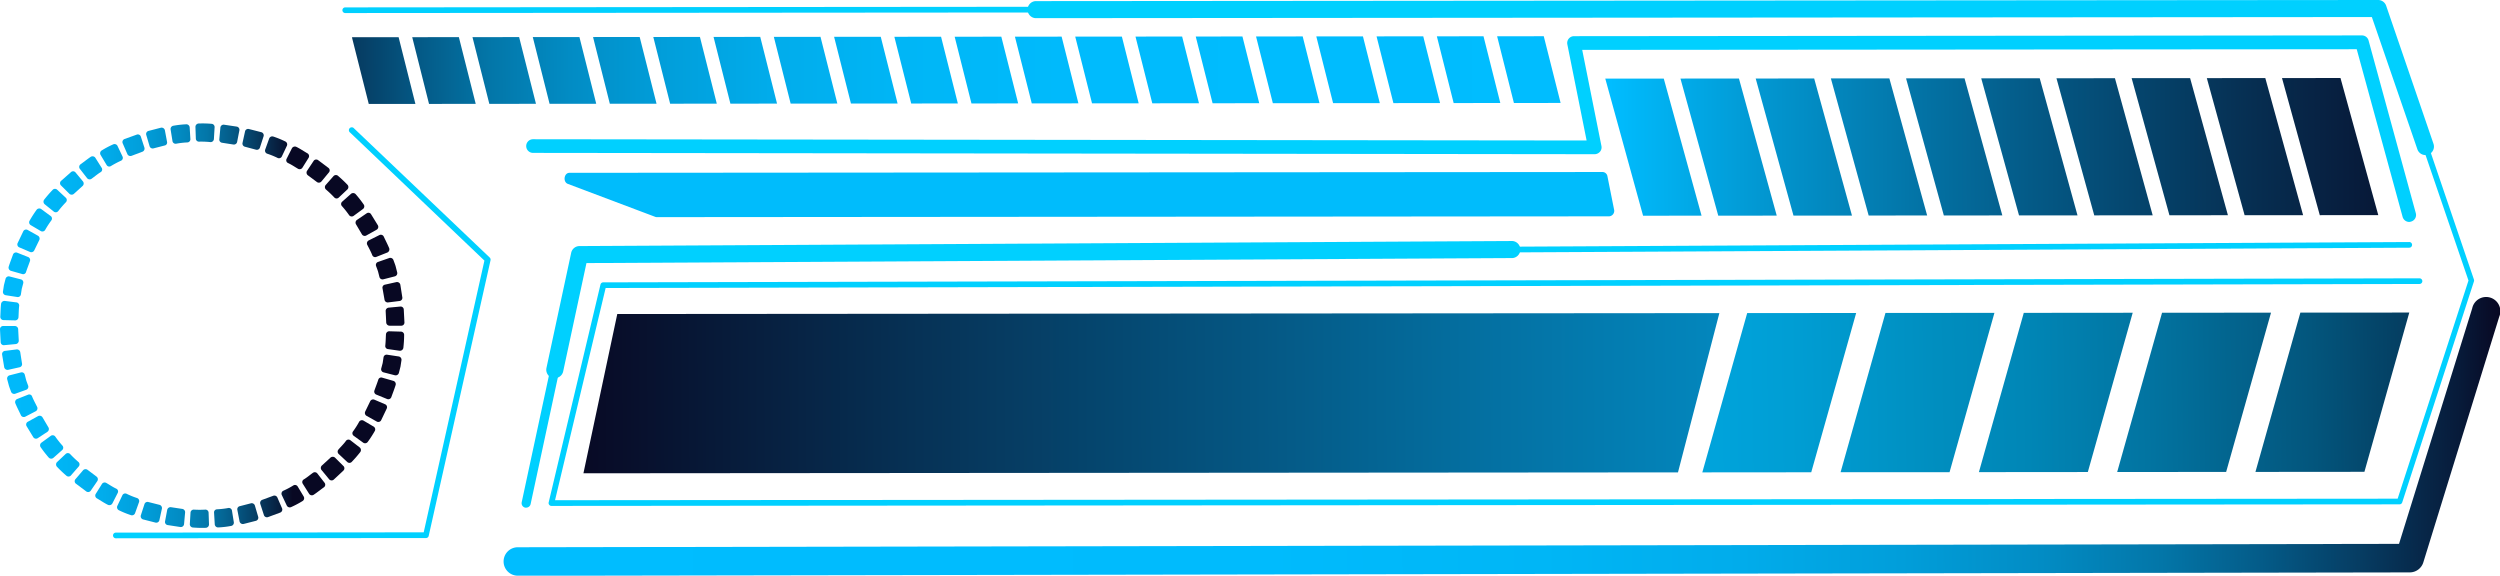<svg xmlns="http://www.w3.org/2000/svg" xmlns:xlink="http://www.w3.org/1999/xlink" viewBox="0 0 494.15 113.79"><defs><style>.cls-1{mask:url(#mask);filter:url(#luminosity-noclip-2);}.cls-2{mix-blend-mode:multiply;fill:url(#Безымянный_градиент_50);}.cls-3{fill:url(#Безымянный_градиент_52);}.cls-4{fill:#00d0ff;}.cls-5{fill:url(#Безымянный_градиент_149);}.cls-6{fill:url(#Безымянный_градиент_149-2);}.cls-7{fill:url(#Безымянный_градиент_149-3);}.cls-8{fill:url(#Безымянный_градиент_149-4);}.cls-9{fill:url(#Безымянный_градиент_149-5);}.cls-10{fill:url(#Безымянный_градиент_49);}.cls-11{fill:#00bcfc;}.cls-12{fill:url(#Безымянный_градиент_101);}.cls-13{fill:url(#Безымянный_градиент_101-2);}.cls-14{fill:url(#Безымянный_градиент_101-3);}.cls-15{fill:url(#Безымянный_градиент_101-4);}.cls-16{fill:url(#Безымянный_градиент_101-5);}.cls-17{fill:url(#Безымянный_градиент_101-6);}.cls-18{fill:url(#Безымянный_градиент_101-7);}.cls-19{fill:url(#Безымянный_градиент_101-8);}.cls-20{fill:url(#Безымянный_градиент_101-9);}.cls-21{fill:url(#Безымянный_градиент_101-10);}.cls-22{fill:url(#Безымянный_градиент_49-2);}.cls-23{fill:url(#Безымянный_градиент_49-3);}.cls-24{fill:url(#Безымянный_градиент_49-4);}.cls-25{fill:url(#Безымянный_градиент_49-5);}.cls-26{fill:url(#Безымянный_градиент_49-6);}.cls-27{fill:url(#Безымянный_градиент_49-7);}.cls-28{fill:url(#Безымянный_градиент_49-8);}.cls-29{fill:url(#Безымянный_градиент_49-9);}.cls-30{fill:url(#Безымянный_градиент_49-10);}.cls-31{fill:url(#Безымянный_градиент_49-11);}.cls-32{fill:url(#Безымянный_градиент_49-12);}.cls-33{fill:url(#Безымянный_градиент_49-13);}.cls-34{fill:url(#Безымянный_градиент_49-14);}.cls-35{fill:url(#Безымянный_градиент_49-15);}.cls-36{fill:url(#Безымянный_градиент_49-16);}.cls-37{fill:url(#Безымянный_градиент_49-17);}.cls-38{fill:url(#Безымянный_градиент_49-18);}.cls-39{fill:url(#Безымянный_градиент_49-19);}.cls-40{fill:url(#Безымянный_градиент_49-20);}.cls-41{fill:url(#Безымянный_градиент_49-21);}.cls-42{mask:url(#mask-2);}.cls-43{fill:url(#Безымянный_градиент_54);}.cls-44{fill:url(#Безымянный_градиент_49-22);}.cls-45{fill:url(#Безымянный_градиент_49-23);}.cls-46{fill:url(#Безымянный_градиент_49-24);}.cls-47{fill:url(#Безымянный_градиент_49-25);}.cls-48{fill:url(#Безымянный_градиент_49-26);}.cls-49{fill:url(#Безымянный_градиент_49-27);}.cls-50{fill:url(#Безымянный_градиент_49-28);}.cls-51{fill:url(#Безымянный_градиент_49-29);}.cls-52{fill:url(#Безымянный_градиент_49-30);}.cls-53{fill:url(#Безымянный_градиент_49-31);}.cls-54{fill:url(#Безымянный_градиент_49-32);}.cls-55{fill:url(#Безымянный_градиент_49-33);}.cls-56{fill:url(#Безымянный_градиент_49-34);}.cls-57{fill:url(#Безымянный_градиент_49-35);}.cls-58{fill:url(#Безымянный_градиент_49-36);}.cls-59{fill:url(#Безымянный_градиент_49-37);}.cls-60{fill:url(#Безымянный_градиент_49-38);}.cls-61{fill:url(#Безымянный_градиент_49-39);}.cls-62{fill:url(#Безымянный_градиент_49-40);}.cls-63{fill:url(#Безымянный_градиент_49-41);}.cls-64{fill:url(#Безымянный_градиент_49-42);}.cls-65{fill:url(#Безымянный_градиент_49-43);}.cls-66{fill:url(#Безымянный_градиент_49-44);}.cls-67{fill:url(#Безымянный_градиент_49-45);}.cls-68{fill:url(#Безымянный_градиент_49-46);}.cls-69{fill:url(#Безымянный_градиент_49-47);}.cls-70{fill:url(#Безымянный_градиент_49-48);}.cls-71{fill:url(#Безымянный_градиент_49-49);}.cls-72{fill:url(#Безымянный_градиент_49-50);}.cls-73{fill:url(#Безымянный_градиент_49-51);}.cls-74{fill:url(#Безымянный_градиент_49-52);}.cls-75{fill:url(#Безымянный_градиент_49-53);}.cls-76{fill:url(#Безымянный_градиент_49-54);}.cls-77{fill:url(#Безымянный_градиент_49-55);}.cls-78{fill:url(#Безымянный_градиент_49-56);}.cls-79{fill:url(#Безымянный_градиент_49-57);}.cls-80{fill:url(#Безымянный_градиент_49-58);}.cls-81{fill:url(#Безымянный_градиент_49-59);}.cls-82{fill:url(#Безымянный_градиент_49-60);}.cls-83{fill:url(#Безымянный_градиент_49-61);}.cls-84{fill:url(#Безымянный_градиент_49-62);}.cls-85{fill:url(#Безымянный_градиент_49-63);}.cls-86{fill:url(#Безымянный_градиент_49-64);}.cls-87{fill:url(#Безымянный_градиент_49-65);}.cls-88{fill:url(#Безымянный_градиент_49-66);}.cls-89{fill:url(#Безымянный_градиент_49-67);}.cls-90{fill:url(#Безымянный_градиент_49-68);}.cls-91{fill:url(#Безымянный_градиент_49-69);}.cls-92{fill:url(#Безымянный_градиент_49-70);}.cls-93{fill:url(#Безымянный_градиент_49-71);}.cls-94{filter:url(#luminosity-noclip);}</style><filter id="luminosity-noclip" x="8.59" y="-8249.07" width="62.75" height="32766" filterUnits="userSpaceOnUse" color-interpolation-filters="sRGB"><feFlood flood-color="#fff" result="bg"/><feBlend in="SourceGraphic" in2="bg"/></filter><mask id="mask" x="8.59" y="-8249.07" width="62.75" height="32766" maskUnits="userSpaceOnUse"><g class="cls-94"/></mask><radialGradient id="Безымянный_градиент_50" cx="41.91" cy="63.5" r="31.38" gradientTransform="translate(29.3 -10.93) rotate(25.36)" gradientUnits="userSpaceOnUse"><stop offset="0" stop-color="#fff"/><stop offset="0.12" stop-color="#f2f2f2"/><stop offset="0.34" stop-color="#d1d1d1"/><stop offset="0.63" stop-color="#9b9b9b"/><stop offset="0.98" stop-color="#515151"/><stop offset="1" stop-color="#4d4d4d"/></radialGradient><linearGradient id="Безымянный_градиент_52" x1="114.22" y1="77.32" x2="479.16" y2="76.18" gradientTransform="translate(-1.99 0.94) rotate(-0.05)" gradientUnits="userSpaceOnUse"><stop offset="0" stop-color="#080823"/><stop offset="0.19" stop-color="#063256"/><stop offset="0.48" stop-color="#046d9e"/><stop offset="0.72" stop-color="#0298d2"/><stop offset="0.9" stop-color="#00b3f3"/><stop offset="1" stop-color="#00bdff"/></linearGradient><linearGradient id="Безымянный_градиент_149" x1="517.66" y1="76.28" x2="102.55" y2="81.41" gradientTransform="translate(-1.99 0.94) rotate(-0.05)" gradientUnits="userSpaceOnUse"><stop offset="0" stop-color="#080823"/><stop offset="0.06" stop-color="#062a4a"/><stop offset="0.14" stop-color="#03557c"/><stop offset="0.22" stop-color="#0274a1"/><stop offset="0.28" stop-color="#0087b7"/><stop offset="0.32" stop-color="#008ebf"/><stop offset="0.39" stop-color="#009ed4"/><stop offset="0.49" stop-color="#00ace7"/><stop offset="0.6" stop-color="#00b5f5"/><stop offset="0.74" stop-color="#00bbfd"/><stop offset="1" stop-color="#00bdff"/></linearGradient><linearGradient id="Безымянный_градиент_149-2" x1="517.66" y1="75.95" x2="102.55" y2="81.08" xlink:href="#Безымянный_градиент_149"/><linearGradient id="Безымянный_градиент_149-3" x1="517.65" y1="75.61" x2="102.54" y2="80.74" xlink:href="#Безымянный_градиент_149"/><linearGradient id="Безымянный_градиент_149-4" x1="517.65" y1="75.27" x2="102.54" y2="80.4" xlink:href="#Безымянный_градиент_149"/><linearGradient id="Безымянный_градиент_149-5" x1="517.64" y1="74.93" x2="102.53" y2="80.07" xlink:href="#Безымянный_градиент_149"/><linearGradient id="Безымянный_градиент_49" x1="496.17" y1="85.46" x2="101.38" y2="86.61" gradientTransform="translate(-1.99 0.94) rotate(-0.05)" gradientUnits="userSpaceOnUse"><stop offset="0" stop-color="#080823"/><stop offset="0.02" stop-color="#071a39"/><stop offset="0.07" stop-color="#063c62"/><stop offset="0.12" stop-color="#045b88"/><stop offset="0.17" stop-color="#0376a8"/><stop offset="0.23" stop-color="#028cc4"/><stop offset="0.3" stop-color="#019eda"/><stop offset="0.38" stop-color="#01aceb"/><stop offset="0.48" stop-color="#00b6f6"/><stop offset="0.62" stop-color="#00bbfd"/><stop offset="1" stop-color="#00bdff"/></linearGradient><linearGradient id="Безымянный_градиент_101" x1="496.95" y1="28.41" x2="320.18" y2="28.41" gradientTransform="translate(-1.99 0.94) rotate(-0.05)" gradientUnits="userSpaceOnUse"><stop offset="0" stop-color="#080823"/><stop offset="0.1" stop-color="#081230"/><stop offset="0.28" stop-color="#062e51"/><stop offset="0.53" stop-color="#045a87"/><stop offset="0.83" stop-color="#0297d1"/><stop offset="1" stop-color="#00bdff"/></linearGradient><linearGradient id="Безымянный_градиент_101-2" x1="496.96" y1="28.41" x2="320.18" y2="28.41" xlink:href="#Безымянный_градиент_101"/><linearGradient id="Безымянный_градиент_101-3" x1="496.95" y1="28.41" x2="320.18" y2="28.41" xlink:href="#Безымянный_градиент_101"/><linearGradient id="Безымянный_градиент_101-4" x1="496.95" y1="28.41" x2="320.18" y2="28.41" xlink:href="#Безымянный_градиент_101"/><linearGradient id="Безымянный_градиент_101-5" x1="496.95" y1="28.41" x2="320.18" y2="28.41" xlink:href="#Безымянный_градиент_101"/><linearGradient id="Безымянный_градиент_101-6" x1="496.95" y1="28.41" x2="320.17" y2="28.41" xlink:href="#Безымянный_градиент_101"/><linearGradient id="Безымянный_градиент_101-7" x1="496.95" y1="28.41" x2="320.18" y2="28.41" xlink:href="#Безымянный_градиент_101"/><linearGradient id="Безымянный_градиент_101-8" x1="496.95" y1="28.41" x2="320.17" y2="28.41" xlink:href="#Безымянный_градиент_101"/><linearGradient id="Безымянный_градиент_101-9" x1="496.95" y1="28.41" x2="320.17" y2="28.41" xlink:href="#Безымянный_градиент_101"/><linearGradient id="Безымянный_градиент_101-10" x1="496.95" y1="28.41" x2="320.17" y2="28.41" xlink:href="#Безымянный_градиент_101"/><linearGradient id="Безымянный_градиент_49-2" x1="53.82" y1="13.32" x2="318.08" y2="12.94" xlink:href="#Безымянный_градиент_49"/><linearGradient id="Безымянный_градиент_49-3" x1="53.83" y1="13.26" x2="318.09" y2="12.88" xlink:href="#Безымянный_градиент_49"/><linearGradient id="Безымянный_градиент_49-4" x1="53.83" y1="13.27" x2="318.09" y2="12.89" xlink:href="#Безымянный_градиент_49"/><linearGradient id="Безымянный_градиент_49-5" x1="53.82" y1="13.29" x2="318.09" y2="12.91" xlink:href="#Безымянный_градиент_49"/><linearGradient id="Безымянный_градиент_49-6" x1="53.82" y1="13.31" x2="318.08" y2="12.93" xlink:href="#Безымянный_градиент_49"/><linearGradient id="Безымянный_градиент_49-7" x1="53.8" y1="13.41" x2="318.07" y2="13.03" xlink:href="#Безымянный_градиент_49"/><linearGradient id="Безымянный_градиент_49-8" x1="53.82" y1="13.34" x2="318.08" y2="12.96" xlink:href="#Безымянный_градиент_49"/><linearGradient id="Безымянный_градиент_49-9" x1="53.81" y1="13.36" x2="318.07" y2="12.98" xlink:href="#Безымянный_градиент_49"/><linearGradient id="Безымянный_градиент_49-10" x1="53.81" y1="13.37" x2="318.07" y2="12.99" xlink:href="#Безымянный_градиент_49"/><linearGradient id="Безымянный_градиент_49-11" x1="53.8" y1="13.39" x2="318.07" y2="13.01" xlink:href="#Безымянный_градиент_49"/><linearGradient id="Безымянный_градиент_49-12" x1="53.84" y1="13.16" x2="318.11" y2="12.78" xlink:href="#Безымянный_градиент_49"/><linearGradient id="Безымянный_градиент_49-13" x1="53.85" y1="13.09" x2="318.12" y2="12.71" xlink:href="#Безымянный_градиент_49"/><linearGradient id="Безымянный_градиент_49-14" x1="53.85" y1="13.11" x2="318.12" y2="12.73" xlink:href="#Безымянный_градиент_49"/><linearGradient id="Безымянный_градиент_49-15" x1="53.85" y1="13.12" x2="318.11" y2="12.74" xlink:href="#Безымянный_градиент_49"/><linearGradient id="Безымянный_градиент_49-16" x1="53.85" y1="13.14" x2="318.11" y2="12.76" xlink:href="#Безымянный_градиент_49"/><linearGradient id="Безымянный_градиент_49-17" x1="53.83" y1="13.24" x2="318.09" y2="12.86" xlink:href="#Безымянный_градиент_49"/><linearGradient id="Безымянный_градиент_49-18" x1="53.84" y1="13.17" x2="318.11" y2="12.79" xlink:href="#Безымянный_градиент_49"/><linearGradient id="Безымянный_градиент_49-19" x1="53.84" y1="13.19" x2="318.1" y2="12.81" xlink:href="#Безымянный_градиент_49"/><linearGradient id="Безымянный_градиент_49-20" x1="53.84" y1="13.21" x2="318.1" y2="12.83" xlink:href="#Безымянный_градиент_49"/><linearGradient id="Безымянный_градиент_49-21" x1="53.83" y1="13.22" x2="318.1" y2="12.84" xlink:href="#Безымянный_градиент_49"/><filter id="luminosity-noclip-2" x="8.59" y="33.03" width="62.75" height="62.75" filterUnits="userSpaceOnUse" color-interpolation-filters="sRGB"><feFlood flood-color="#fff" result="bg"/><feBlend in="SourceGraphic" in2="bg"/></filter><mask id="mask-2" x="8.59" y="33.03" width="62.75" height="62.75" maskUnits="userSpaceOnUse"><g class="cls-1"><circle class="cls-2" cx="39.97" cy="64.41" r="31.38" transform="translate(-23.77 23.38) rotate(-25.41)"/></g></mask><radialGradient id="Безымянный_градиент_54" cx="41.91" cy="63.5" r="31.38" gradientTransform="translate(29.3 -10.93) rotate(25.36)" gradientUnits="userSpaceOnUse"><stop offset="0" stop-color="#00bdff"/><stop offset="0.38" stop-color="#00bbfd"/><stop offset="0.52" stop-color="#00b6f6"/><stop offset="0.62" stop-color="#01aceb"/><stop offset="0.7" stop-color="#019eda"/><stop offset="0.77" stop-color="#028cc4"/><stop offset="0.83" stop-color="#0376a8"/><stop offset="0.88" stop-color="#045b88"/><stop offset="0.93" stop-color="#063c62"/><stop offset="0.98" stop-color="#071a39"/><stop offset="1" stop-color="#080823"/></radialGradient><linearGradient id="Безымянный_градиент_49-22" x1="59.62" y1="66.6" x2="-37.89" y2="66.88" xlink:href="#Безымянный_градиент_49"/><linearGradient id="Безымянный_градиент_49-23" x1="59.67" y1="84.5" x2="-37.84" y2="84.79" xlink:href="#Безымянный_градиент_49"/><linearGradient id="Безымянный_градиент_49-24" x1="59.66" y1="80.37" x2="-37.85" y2="80.65" xlink:href="#Безымянный_градиент_49"/><linearGradient id="Безымянный_градиент_49-25" x1="59.65" y1="75.95" x2="-37.86" y2="76.23" xlink:href="#Безымянный_градиент_49"/><linearGradient id="Безымянный_градиент_49-26" x1="59.63" y1="71.33" x2="-37.88" y2="71.62" xlink:href="#Безымянный_градиент_49"/><linearGradient id="Безымянный_градиент_49-27" x1="59.68" y1="88.34" x2="-37.83" y2="88.63" xlink:href="#Безымянный_градиент_49"/><linearGradient id="Безымянный_градиент_49-28" x1="59.71" y1="99.21" x2="-37.8" y2="99.49" xlink:href="#Безымянный_градиент_49"/><linearGradient id="Безымянный_градиент_49-29" x1="59.71" y1="97.23" x2="-37.8" y2="97.51" xlink:href="#Безымянный_градиент_49"/><linearGradient id="Безымянный_градиент_49-30" x1="59.7" y1="94.74" x2="-37.81" y2="95.03" xlink:href="#Безымянный_градиент_49"/><linearGradient id="Безымянный_градиент_49-31" x1="59.69" y1="91.78" x2="-37.82" y2="92.07" xlink:href="#Безымянный_градиент_49"/><linearGradient id="Безымянный_градиент_49-32" x1="59.72" y1="100.6" x2="-37.79" y2="100.89" xlink:href="#Безымянный_градиент_49"/><linearGradient id="Безымянный_градиент_49-33" x1="59.72" y1="100.27" x2="-37.79" y2="100.55" xlink:href="#Безымянный_градиент_49"/><linearGradient id="Безымянный_градиент_49-34" x1="59.72" y1="101.23" x2="-37.79" y2="101.52" xlink:href="#Безымянный_градиент_49"/><linearGradient id="Безымянный_градиент_49-35" x1="59.72" y1="101.61" x2="-37.79" y2="101.89" xlink:href="#Безымянный_градиент_49"/><linearGradient id="Безымянный_градиент_49-36" x1="59.72" y1="101.38" x2="-37.79" y2="101.67" xlink:href="#Безымянный_градиент_49"/><linearGradient id="Безымянный_градиент_49-37" x1="59.71" y1="98.68" x2="-37.8" y2="98.97" xlink:href="#Безымянный_градиент_49"/><linearGradient id="Безымянный_градиент_49-38" x1="59.68" y1="87.29" x2="-37.83" y2="87.58" xlink:href="#Безымянный_градиент_49"/><linearGradient id="Безымянный_градиент_49-39" x1="59.69" y1="90.83" x2="-37.82" y2="91.12" xlink:href="#Безымянный_градиент_49"/><linearGradient id="Безымянный_градиент_49-40" x1="59.7" y1="93.96" x2="-37.81" y2="94.25" xlink:href="#Безымянный_градиент_49"/><linearGradient id="Безымянный_градиент_49-41" x1="59.71" y1="96.58" x2="-37.8" y2="96.86" xlink:href="#Безымянный_градиент_49"/><linearGradient id="Безымянный_градиент_49-42" x1="59.67" y1="83.37" x2="-37.84" y2="83.65" xlink:href="#Безымянный_градиент_49"/><linearGradient id="Безымянный_градиент_49-43" x1="59.61" y1="65.23" x2="-37.89" y2="65.52" xlink:href="#Безымянный_градиент_49"/><linearGradient id="Безымянный_градиент_49-44" x1="59.63" y1="70" x2="-37.88" y2="70.28" xlink:href="#Безымянный_градиент_49"/><linearGradient id="Безымянный_градиент_49-45" x1="59.64" y1="74.65" x2="-37.87" y2="74.93" xlink:href="#Безымянный_градиент_49"/><linearGradient id="Безымянный_градиент_49-46" x1="59.66" y1="79.13" x2="-37.85" y2="79.41" xlink:href="#Безымянный_градиент_49"/><linearGradient id="Безымянный_градиент_49-47" x1="59.6" y1="60.31" x2="-37.91" y2="60.59" xlink:href="#Безымянный_градиент_49"/><linearGradient id="Безымянный_градиент_49-48" x1="59.55" y1="42.41" x2="-37.96" y2="42.69" xlink:href="#Безымянный_градиент_49"/><linearGradient id="Безымянный_градиент_49-49" x1="59.56" y1="46.54" x2="-37.95" y2="46.82" xlink:href="#Безымянный_градиент_49"/><linearGradient id="Безымянный_градиент_49-50" x1="59.57" y1="50.96" x2="-37.94" y2="51.24" xlink:href="#Безымянный_градиент_49"/><linearGradient id="Безымянный_градиент_49-51" x1="59.59" y1="55.57" x2="-37.92" y2="55.86" xlink:href="#Безымянный_градиент_49"/><linearGradient id="Безымянный_градиент_49-52" x1="59.54" y1="38.56" x2="-37.97" y2="38.85" xlink:href="#Безымянный_градиент_49"/><linearGradient id="Безымянный_градиент_49-53" x1="59.5" y1="27.7" x2="-38.01" y2="27.98" xlink:href="#Безымянный_градиент_49"/><linearGradient id="Безымянный_градиент_49-54" x1="59.51" y1="29.68" x2="-38" y2="29.96" xlink:href="#Безымянный_градиент_49"/><linearGradient id="Безымянный_градиент_49-55" x1="59.52" y1="32.16" x2="-37.99" y2="32.45" xlink:href="#Безымянный_градиент_49"/><linearGradient id="Безымянный_градиент_49-56" x1="59.53" y1="35.12" x2="-37.98" y2="35.41" xlink:href="#Безымянный_градиент_49"/><linearGradient id="Безымянный_градиент_49-57" x1="59.5" y1="26.3" x2="-38.01" y2="26.59" xlink:href="#Безымянный_градиент_49"/><linearGradient id="Безымянный_градиент_49-58" x1="59.5" y1="26.64" x2="-38.01" y2="26.92" xlink:href="#Безымянный_градиент_49"/><linearGradient id="Безымянный_градиент_49-59" x1="59.5" y1="25.67" x2="-38.01" y2="25.96" xlink:href="#Безымянный_градиент_49"/><linearGradient id="Безымянный_градиент_49-60" x1="59.5" y1="25.3" x2="-38.01" y2="25.58" xlink:href="#Безымянный_градиент_49"/><linearGradient id="Безымянный_градиент_49-61" x1="59.5" y1="25.52" x2="-38.01" y2="25.81" xlink:href="#Безымянный_градиент_49"/><linearGradient id="Безымянный_градиент_49-62" x1="59.5" y1="28.22" x2="-38" y2="28.51" xlink:href="#Безымянный_градиент_49"/><linearGradient id="Безымянный_градиент_49-63" x1="59.54" y1="39.61" x2="-37.97" y2="39.9" xlink:href="#Безымянный_градиент_49"/><linearGradient id="Безымянный_градиент_49-64" x1="59.53" y1="36.07" x2="-37.98" y2="36.36" xlink:href="#Безымянный_градиент_49"/><linearGradient id="Безымянный_градиент_49-65" x1="59.52" y1="32.94" x2="-37.99" y2="33.23" xlink:href="#Безымянный_градиент_49"/><linearGradient id="Безымянный_градиент_49-66" x1="59.51" y1="30.33" x2="-38" y2="30.61" xlink:href="#Безымянный_градиент_49"/><linearGradient id="Безымянный_градиент_49-67" x1="59.55" y1="43.54" x2="-37.96" y2="43.82" xlink:href="#Безымянный_градиент_49"/><linearGradient id="Безымянный_градиент_49-68" x1="59.6" y1="61.67" x2="-37.91" y2="61.96" xlink:href="#Безымянный_градиент_49"/><linearGradient id="Безымянный_градиент_49-69" x1="59.59" y1="56.91" x2="-37.92" y2="57.19" xlink:href="#Безымянный_градиент_49"/><linearGradient id="Безымянный_градиент_49-70" x1="59.58" y1="52.26" x2="-37.93" y2="52.54" xlink:href="#Безымянный_градиент_49"/><linearGradient id="Безымянный_градиент_49-71" x1="59.56" y1="47.78" x2="-37.95" y2="48.06" xlink:href="#Безымянный_градиент_49"/></defs><title>loading_01</title><g id="Layer_2" data-name="Layer 2"><g id="Layer_1-2" data-name="Layer 1"><polygon class="cls-3" points="115.32 93.55 331.67 93.37 339.85 61.89 122.01 62.07 115.32 93.55"/><path class="cls-4" d="M104,100.34l-.19,0a.9.9,0,0,1-.69-1.07l5.67-26.38a.9.9,0,1,1,1.76.38l-5.67,26.38A.9.9,0,0,1,104,100.34Z"/><path class="cls-4" d="M109.66,74.74l-.36,0a1.7,1.7,0,0,1-1.29-2l4.89-22.77a1.68,1.68,0,0,1,1.64-1.33l184.15-1h0a1.69,1.69,0,1,1,0,3.37L115.92,52l-4.61,21.45A1.69,1.69,0,0,1,109.66,74.74Z"/><path class="cls-4" d="M298.7,49.89a.56.56,0,0,1-.56-.56.57.57,0,0,1,.56-.57l177.51-.92h0a.55.55,0,0,1,.56.55.56.56,0,0,1-.56.57l-177.51.93Z"/><path class="cls-4" d="M204.77,2.47,68.24,2.58a.56.56,0,0,1,0-1.12l136.52-.12a.57.57,0,0,1,.57.57A.56.56,0,0,1,204.77,2.47Z"/><path class="cls-4" d="M479.42,30.65a1.69,1.69,0,0,1-1.6-1.14l-9-26.14-264.15.22a1.69,1.69,0,0,1,0-3.37L470.06,0a1.68,1.68,0,0,1,1.59,1.14L481,28.41A1.69,1.69,0,0,1,480,30.55,1.47,1.47,0,0,1,479.42,30.65Z"/><path class="cls-4" d="M474.28,99.69,109,100a.53.53,0,0,1-.44-.22.54.54,0,0,1-.11-.47l10.24-43.07a.56.56,0,0,1,.54-.43l359-.8h0a.57.57,0,0,1,.57.56.56.56,0,0,1-.56.56l-358.53.8-10,41.94,364.21-.3,14-43.12-9-26.31a.56.56,0,0,1,1.07-.36L489,55.26a.63.63,0,0,1,0,.36L474.82,99.31A.56.56,0,0,1,474.28,99.69Z"/><polygon class="cls-5" points="445.81 93.28 467.35 93.26 476.22 61.78 454.69 61.79 445.81 93.28"/><polygon class="cls-6" points="418.48 93.3 440.02 93.28 448.89 61.8 427.35 61.82 418.48 93.3"/><polygon class="cls-7" points="391.15 93.32 412.68 93.3 421.55 61.82 400.02 61.84 391.15 93.32"/><polygon class="cls-8" points="363.81 93.34 385.35 93.33 394.22 61.84 372.68 61.86 363.81 93.34"/><polygon class="cls-9" points="336.48 93.37 358.01 93.35 366.89 61.87 345.35 61.88 336.48 93.37"/><path class="cls-10" d="M102.35,113.79a2.81,2.81,0,1,1,0-5.62l371.84-.67,14.47-46.57A2.81,2.81,0,1,1,494,62.6L479,111.14a2.81,2.81,0,0,1-2.68,2l-373.91.67Z"/><path class="cls-11" d="M112.56,34.16,316.79,34a1,1,0,0,1,.94.87l1.3,6.51a1.09,1.09,0,0,1-.95,1.38l-188.27.16a.8.8,0,0,1-.3-.06l-17.24-6.5C111.22,36,111.46,34.16,112.56,34.16Z"/><polygon class="cls-12" points="384.22 42.59 395.78 42.58 388.31 15.48 376.75 15.49 384.22 42.59"/><polygon class="cls-13" points="324.77 42.64 336.33 42.63 328.86 15.53 317.3 15.54 324.77 42.64"/><polygon class="cls-14" points="339.63 42.63 351.19 42.62 343.72 15.52 332.16 15.53 339.63 42.63"/><polygon class="cls-15" points="354.5 42.62 366.06 42.61 358.59 15.51 347.03 15.52 354.5 42.62"/><polygon class="cls-16" points="369.36 42.6 380.92 42.59 373.45 15.49 361.89 15.5 369.36 42.6"/><polygon class="cls-17" points="458.53 42.53 470.09 42.52 462.62 15.42 451.06 15.43 458.53 42.53"/><polygon class="cls-18" points="399.08 42.58 410.64 42.57 403.17 15.47 391.61 15.48 399.08 42.58"/><polygon class="cls-19" points="413.95 42.57 425.5 42.56 418.04 15.46 406.48 15.47 413.95 42.57"/><polygon class="cls-20" points="428.81 42.55 440.37 42.54 432.9 15.45 421.34 15.45 428.81 42.55"/><polygon class="cls-21" points="443.67 42.54 455.23 42.53 447.76 15.43 436.2 15.44 443.67 42.54"/><polygon class="cls-22" points="239.68 20.41 248.9 20.4 245.58 7.21 236.35 7.22 239.68 20.41"/><polygon class="cls-23" points="192.02 20.45 201.25 20.44 197.92 7.25 188.7 7.26 192.02 20.45"/><polygon class="cls-24" points="203.94 20.44 213.16 20.43 209.84 7.24 200.61 7.25 203.94 20.44"/><polygon class="cls-25" points="215.85 20.43 225.07 20.42 221.75 7.23 212.53 7.24 215.85 20.43"/><polygon class="cls-26" points="227.76 20.42 236.99 20.41 233.66 7.22 224.44 7.23 227.76 20.42"/><polygon class="cls-27" points="299.24 20.36 308.47 20.35 305.14 7.16 295.92 7.17 299.24 20.36"/><polygon class="cls-28" points="251.59 20.4 260.81 20.39 257.49 7.2 248.27 7.21 251.59 20.4"/><polygon class="cls-29" points="263.5 20.39 272.73 20.38 269.4 7.19 260.18 7.2 263.5 20.39"/><polygon class="cls-30" points="275.42 20.38 284.64 20.37 281.32 7.18 272.09 7.19 275.42 20.38"/><polygon class="cls-31" points="287.33 20.37 296.55 20.36 293.23 7.17 284.01 7.18 287.33 20.37"/><polygon class="cls-32" points="120.54 20.51 129.77 20.5 126.44 7.31 117.22 7.32 120.54 20.51"/><polygon class="cls-33" points="72.89 20.55 82.11 20.54 78.79 7.35 69.56 7.36 72.89 20.55"/><polygon class="cls-34" points="84.8 20.54 94.03 20.53 90.7 7.34 81.48 7.35 84.8 20.54"/><polygon class="cls-35" points="96.72 20.53 105.94 20.52 102.61 7.33 93.39 7.34 96.72 20.53"/><polygon class="cls-36" points="108.63 20.52 117.85 20.51 114.53 7.32 105.31 7.33 108.63 20.52"/><polygon class="cls-37" points="180.11 20.46 189.33 20.45 186.01 7.26 176.78 7.27 180.11 20.46"/><polygon class="cls-38" points="132.46 20.5 141.68 20.49 138.35 7.3 129.13 7.31 132.46 20.5"/><polygon class="cls-39" points="144.37 20.49 153.59 20.48 150.27 7.29 141.04 7.3 144.37 20.49"/><polygon class="cls-40" points="156.28 20.48 165.51 20.47 162.18 7.28 152.96 7.29 156.28 20.48"/><polygon class="cls-41" points="168.2 20.47 177.42 20.46 174.09 7.27 164.87 7.28 168.2 20.47"/><path class="cls-4" d="M476.21,43.87a1.37,1.37,0,0,1-1.31-1L465.83,9.73l-153.09.13,3.8,19a1.33,1.33,0,0,1-.28,1.12,1.45,1.45,0,0,1-1,.5l-209.9-.26a1.35,1.35,0,1,1,0-2.7h0l208.25.25-3.81-19a1.35,1.35,0,0,1,1.32-1.62L466.87,7a1.35,1.35,0,0,1,1.3,1l9.34,34.14a1.35,1.35,0,0,1-.95,1.66A1.48,1.48,0,0,1,476.21,43.87Z"/><path class="cls-4" d="M84.2,106.35l-61.3.05a.56.56,0,0,1-.56-.56.55.55,0,0,1,.56-.56l60.85-.06,12-53.71L69.19,26.19a.57.57,0,1,1,.78-.82L96.8,50.91a.58.58,0,0,1,.16.53L84.74,105.91A.55.55,0,0,1,84.2,106.35Z"/><g class="cls-42"><circle class="cls-43" cx="39.97" cy="64.41" r="31.38" transform="translate(-23.77 23.38) rotate(-25.41)"/></g><path class="cls-44" d="M76.15,68.36c.09-.76.09-1.52.14-2.28a.65.65,0,0,1,.66-.6l2.33.07a.64.64,0,0,1,.6.69c0,.84-.06,1.67-.15,2.5a.68.68,0,0,1-.73.59L76.68,69A.6.6,0,0,1,76.15,68.36Z"/><path class="cls-45" d="M69.78,85.27A16.89,16.89,0,0,0,71,83.35a.64.64,0,0,1,.87-.2l2,1.18a.65.65,0,0,1,.19.9,22.14,22.14,0,0,1-1.36,2.1.65.65,0,0,1-.91.17l-1.89-1.37A.61.61,0,0,1,69.78,85.27Z"/><path class="cls-46" d="M72.17,81.38l1-2.06A.65.65,0,0,1,74,79l2.15.92a.63.63,0,0,1,.28.86l-1.08,2.26a.63.63,0,0,1-.87.29l-2-1.12A.66.66,0,0,1,72.17,81.38Z"/><path class="cls-47" d="M74,77.21c.25-.72.53-1.42.77-2.15a.6.6,0,0,1,.75-.42l2.25.65a.66.66,0,0,1,.43.82c-.25.8-.56,1.58-.84,2.36a.64.64,0,0,1-.82.41L74.39,78A.64.64,0,0,1,74,77.21Z"/><path class="cls-48" d="M75.35,72.85l.29-1.1.17-1.13a.62.62,0,0,1,.71-.51l2.31.35a.66.66,0,0,1,.52.77l-.19,1.24-.31,1.21a.66.66,0,0,1-.78.5l-2.26-.58A.63.63,0,0,1,75.35,72.85Z"/><path class="cls-49" d="M66.9,88.85c.49-.58,1.06-1.1,1.49-1.72a.62.62,0,0,1,.87-.11l1.85,1.43a.67.67,0,0,1,.09.92,24.68,24.68,0,0,1-1.64,1.89.63.63,0,0,1-.91.07l-1.71-1.6A.63.63,0,0,1,66.9,88.85Z"/><path class="cls-50" d="M51.82,98.8,54,98a.64.64,0,0,1,.82.33l.93,2.14a.64.64,0,0,1-.37.85L53,102.2a.63.63,0,0,1-.83-.37l-.72-2.22A.66.66,0,0,1,51.82,98.8Z"/><path class="cls-51" d="M56,97a16.21,16.21,0,0,0,2-1.06.62.62,0,0,1,.84.22l1.2,2a.66.66,0,0,1-.26.89,19.39,19.39,0,0,1-2.21,1.17.66.66,0,0,1-.88-.28l-1-2.11A.64.64,0,0,1,56,97Z"/><path class="cls-52" d="M60,94.79c.65-.38,1.23-.89,1.85-1.33a.64.64,0,0,1,.88.13l1.43,1.84a.63.63,0,0,1-.15.9c-.68.48-1.31,1-2,1.46a.65.65,0,0,1-.91-.18l-1.26-2A.61.61,0,0,1,60,94.79Z"/><path class="cls-53" d="M63.64,92l1.68-1.54a.67.67,0,0,1,.9,0l1.66,1.65a.62.62,0,0,1,0,.9L66,94.77a.64.64,0,0,1-.91,0l-1.48-1.8A.66.66,0,0,1,63.64,92Z"/><path class="cls-54" d="M47.4,100.05l2.21-.57a.65.65,0,0,1,.77.45l.66,2.24a.64.64,0,0,1-.48.78l-2.43.62a.67.67,0,0,1-.78-.51l-.44-2.29A.62.62,0,0,1,47.4,100.05Z"/><path class="cls-55" d="M29.33,99.23l2.21.56a.66.66,0,0,1,.46.77l-.5,2.28a.63.63,0,0,1-.79.45l-2.43-.62a.65.65,0,0,1-.44-.82l.72-2.22A.63.63,0,0,1,29.33,99.23Z"/><path class="cls-56" d="M33.78,100.25l2.25.34a.66.66,0,0,1,.56.69l-.21,2.32a.64.64,0,0,1-.73.57l-2.48-.38a.62.62,0,0,1-.55-.72l.43-2.29A.67.67,0,0,1,33.78,100.25Z"/><path class="cls-57" d="M38.32,100.73a19.16,19.16,0,0,0,2.27,0,.62.62,0,0,1,.64.6l.08,2.33a.67.67,0,0,1-.65.67,20.82,20.82,0,0,1-2.5-.06.65.65,0,0,1-.64-.66l.14-2.33A.64.64,0,0,1,38.32,100.73Z"/><path class="cls-58" d="M42.88,100.67a17.19,17.19,0,0,0,2.26-.26.62.62,0,0,1,.71.52l.37,2.31a.65.65,0,0,1-.57.72,17.43,17.43,0,0,1-2.49.29.66.66,0,0,1-.71-.59l-.14-2.33A.6.6,0,0,1,42.88,100.67Z"/><path class="cls-59" d="M25,97.59a16.09,16.09,0,0,0,2.11.86.63.63,0,0,1,.37.8l-.79,2.2a.65.65,0,0,1-.85.36,17.75,17.75,0,0,1-2.31-.94.66.66,0,0,1-.34-.87l1-2.11A.62.62,0,0,1,25,97.59Z"/><path class="cls-60" d="M10.93,86.3a18.91,18.91,0,0,0,1.42,1.79.62.62,0,0,1-.06.87l-1.75,1.55a.66.66,0,0,1-.92-.08,24.36,24.36,0,0,1-1.56-2,.66.66,0,0,1,.11-.92l1.88-1.37A.64.64,0,0,1,10.93,86.3Z"/><path class="cls-61" d="M13.89,89.78a22.3,22.3,0,0,0,1.65,1.57.63.63,0,0,1,0,.88L14,94a.64.64,0,0,1-.91,0,22.93,22.93,0,0,1-1.82-1.73.67.67,0,0,1,0-.93l1.7-1.6A.63.63,0,0,1,13.89,89.78Z"/><path class="cls-62" d="M17.27,92.84l1.82,1.37a.66.66,0,0,1,.14.89L17.93,97a.63.63,0,0,1-.9.12l-2-1.5a.61.61,0,0,1-.13-.89L16.38,93A.67.67,0,0,1,17.27,92.84Z"/><path class="cls-63" d="M21,95.45c.66.38,1.29.82,2,1.15a.61.61,0,0,1,.27.83l-1.06,2.08a.67.67,0,0,1-.89.27c-.75-.37-1.44-.85-2.16-1.27a.63.63,0,0,1-.24-.88l1.25-2A.64.64,0,0,1,21,95.45Z"/><path class="cls-64" d="M8.39,82.47l1.18,2a.66.66,0,0,1-.18.87L7.46,86.61a.63.63,0,0,1-.89-.21l-1.3-2.14a.63.63,0,0,1,.2-.88l2.05-1.13A.67.67,0,0,1,8.39,82.47Z"/><path class="cls-65" d="M3.59,65.05l.12,2.28a.67.67,0,0,1-.6.68l-2.32.22a.62.62,0,0,1-.66-.61L0,65.12a.62.62,0,0,1,.6-.68H2.93A.66.66,0,0,1,3.59,65.05Z"/><path class="cls-66" d="M4,69.6l.35,2.25a.62.62,0,0,1-.46.74l-2.28.51a.67.67,0,0,1-.78-.52L.42,70.11a.64.64,0,0,1,.52-.75l2.32-.29A.66.66,0,0,1,4,69.6Z"/><path class="cls-67" d="M4.9,74.07l.28,1.1c.12.36.26.72.39,1.07a.64.64,0,0,1-.38.8L3,77.83a.65.65,0,0,1-.82-.42c-.14-.39-.3-.78-.42-1.18L1.43,75a.65.65,0,0,1,.45-.81l2.26-.58A.62.62,0,0,1,4.9,74.07Z"/><path class="cls-68" d="M6.35,78.39c.29.7.66,1.37,1,2.06a.65.65,0,0,1-.3.84L5,82.36A.64.64,0,0,1,4.1,82c-.35-.76-.75-1.5-1.06-2.27a.66.66,0,0,1,.35-.86l2.17-.86A.59.59,0,0,1,6.35,78.39Z"/><path class="cls-69" d="M3.79,60.46c-.09.75-.09,1.52-.14,2.28a.65.65,0,0,1-.66.59L.65,63.27a.65.65,0,0,1-.59-.7c.05-.83.05-1.67.15-2.5a.69.69,0,0,1,.73-.59l2.31.29A.62.62,0,0,1,3.79,60.46Z"/><path class="cls-70" d="M10.16,43.55a18.34,18.34,0,0,0-1.24,1.91.64.64,0,0,1-.86.21l-2-1.18a.64.64,0,0,1-.19-.9,22.76,22.76,0,0,1,1.35-2.1.67.67,0,0,1,.92-.17L10,42.69A.61.61,0,0,1,10.16,43.55Z"/><path class="cls-71" d="M7.77,47.44l-1,2.05a.65.65,0,0,1-.84.31l-2.15-.92A.63.63,0,0,1,3.51,48l1.08-2.26a.62.62,0,0,1,.87-.29l2,1.12A.66.66,0,0,1,7.77,47.44Z"/><path class="cls-72" d="M5.92,51.61c-.25.71-.53,1.42-.77,2.14a.59.59,0,0,1-.75.42l-2.25-.64a.67.67,0,0,1-.43-.83c.25-.79.56-1.57.84-2.36a.63.63,0,0,1,.82-.4l2.17.86A.64.64,0,0,1,5.92,51.61Z"/><path class="cls-73" d="M4.59,56l-.29,1.1L4.13,58.2a.62.62,0,0,1-.71.51l-2.31-.36a.65.65,0,0,1-.52-.76l.19-1.24.31-1.21a.65.65,0,0,1,.78-.5l2.26.58A.63.63,0,0,1,4.59,56Z"/><path class="cls-74" d="M13,40a22.12,22.12,0,0,0-1.49,1.72.62.62,0,0,1-.87.11L8.83,40.37a.67.67,0,0,1-.09-.92,24.68,24.68,0,0,1,1.64-1.89.63.63,0,0,1,.91-.07L13,39.08A.63.63,0,0,1,13,40Z"/><path class="cls-75" d="M28.12,30,26,30.8a.66.66,0,0,1-.82-.33l-.93-2.14a.64.64,0,0,1,.36-.85L27,26.62a.62.62,0,0,1,.83.36l.72,2.22A.66.66,0,0,1,28.12,30Z"/><path class="cls-76" d="M23.91,31.77a19.41,19.41,0,0,0-2,1.06.6.6,0,0,1-.84-.22l-1.2-2a.66.66,0,0,1,.26-.89,17.92,17.92,0,0,1,2.21-1.17.65.65,0,0,1,.88.28l1,2.11A.62.62,0,0,1,23.91,31.77Z"/><path class="cls-77" d="M19.94,34c-.65.39-1.23.9-1.85,1.34a.65.65,0,0,1-.88-.13l-1.43-1.84a.63.63,0,0,1,.15-.9c.68-.49,1.31-1,2-1.47a.67.67,0,0,1,.91.18l1.26,2A.61.61,0,0,1,19.94,34Z"/><path class="cls-78" d="M16.3,36.78l-1.69,1.53a.66.66,0,0,1-.89,0l-1.66-1.65a.62.62,0,0,1,0-.9L14,34.05a.62.62,0,0,1,.9,0l1.49,1.8A.66.66,0,0,1,16.3,36.78Z"/><path class="cls-79" d="M32.54,28.76l-2.21.57a.64.64,0,0,1-.77-.45l-.66-2.24a.63.63,0,0,1,.48-.77l2.43-.63a.67.67,0,0,1,.78.51l.43,2.3A.59.59,0,0,1,32.54,28.76Z"/><path class="cls-80" d="M50.61,29.59,48.4,29a.64.64,0,0,1-.46-.77l.5-2.28a.62.62,0,0,1,.79-.44l2.42.62a.64.64,0,0,1,.45.81l-.72,2.22A.63.63,0,0,1,50.61,29.59Z"/><path class="cls-81" d="M46.16,28.57l-2.25-.35a.63.63,0,0,1-.56-.68l.21-2.32a.64.64,0,0,1,.73-.57l2.48.37a.64.64,0,0,1,.55.73L46.88,28A.65.65,0,0,1,46.16,28.57Z"/><path class="cls-82" d="M41.62,28.09A17.36,17.36,0,0,0,39.34,28a.61.61,0,0,1-.63-.59l-.08-2.34a.67.67,0,0,1,.65-.66,20.82,20.82,0,0,1,2.5.06.64.64,0,0,1,.64.66l-.14,2.33A.65.65,0,0,1,41.62,28.09Z"/><path class="cls-83" d="M37.06,28.15a15.48,15.48,0,0,0-2.26.26.63.63,0,0,1-.71-.53l-.37-2.3a.65.65,0,0,1,.57-.73,18.82,18.82,0,0,1,2.48-.28.66.66,0,0,1,.72.59l.14,2.33A.62.62,0,0,1,37.06,28.15Z"/><path class="cls-84" d="M54.9,31.23a16.67,16.67,0,0,0-2.11-.86.64.64,0,0,1-.37-.81l.79-2.19a.65.65,0,0,1,.84-.37,18.81,18.81,0,0,1,2.32.95.65.65,0,0,1,.34.86l-1,2.11A.62.62,0,0,1,54.9,31.23Z"/><path class="cls-85" d="M69,42.52a18.91,18.91,0,0,0-1.42-1.79.61.61,0,0,1,.06-.87l1.74-1.55a.68.68,0,0,1,.93.08,22.72,22.72,0,0,1,1.56,2,.65.65,0,0,1-.11.91l-1.88,1.38A.64.64,0,0,1,69,42.52Z"/><path class="cls-86" d="M66.05,39a22.2,22.2,0,0,0-1.65-1.57.64.64,0,0,1,0-.89l1.54-1.75a.64.64,0,0,1,.91,0,24.66,24.66,0,0,1,1.82,1.72.66.66,0,0,1,0,.93l-1.7,1.6A.61.61,0,0,1,66.05,39Z"/><path class="cls-87" d="M62.67,36l-1.83-1.36a.67.67,0,0,1-.14-.89L62,31.79a.62.62,0,0,1,.9-.12l2,1.5a.61.61,0,0,1,.13.89l-1.49,1.8A.66.66,0,0,1,62.67,36Z"/><path class="cls-88" d="M58.92,33.37c-.65-.38-1.28-.82-2-1.15a.6.6,0,0,1-.27-.83l1.05-2.08a.68.68,0,0,1,.9-.27c.75.37,1.44.85,2.16,1.26a.64.64,0,0,1,.24.89l-1.25,2A.66.66,0,0,1,58.92,33.37Z"/><path class="cls-89" d="M71.55,46.34l-1.18-2a.66.66,0,0,1,.18-.87l1.93-1.31a.61.61,0,0,1,.88.21l1.31,2.13a.64.64,0,0,1-.2.89l-2,1.12A.65.65,0,0,1,71.55,46.34Z"/><path class="cls-90" d="M76.34,63.76l-.11-2.27a.66.66,0,0,1,.59-.68l2.33-.22a.62.62,0,0,1,.66.61l.13,2.5a.62.62,0,0,1-.6.68H77A.68.68,0,0,1,76.34,63.76Z"/><path class="cls-91" d="M76,59.22,75.61,57a.6.6,0,0,1,.46-.73l2.28-.51a.67.67,0,0,1,.78.51l.39,2.48a.62.62,0,0,1-.52.74l-2.32.29A.64.64,0,0,1,76,59.22Z"/><path class="cls-92" d="M75,54.75l-.28-1.1c-.12-.37-.26-.72-.39-1.08a.62.62,0,0,1,.38-.79L76.94,51a.66.66,0,0,1,.83.41c.14.4.3.79.42,1.18l.31,1.22a.65.65,0,0,1-.44.81l-2.26.58A.63.63,0,0,1,75,54.75Z"/><path class="cls-93" d="M73.58,50.43c-.28-.71-.65-1.38-1-2.06a.66.66,0,0,1,.3-.85L75,46.46a.64.64,0,0,1,.86.32c.35.75.74,1.49,1.06,2.26a.68.68,0,0,1-.35.87l-2.17.86A.61.61,0,0,1,73.58,50.43Z"/></g></g></svg>